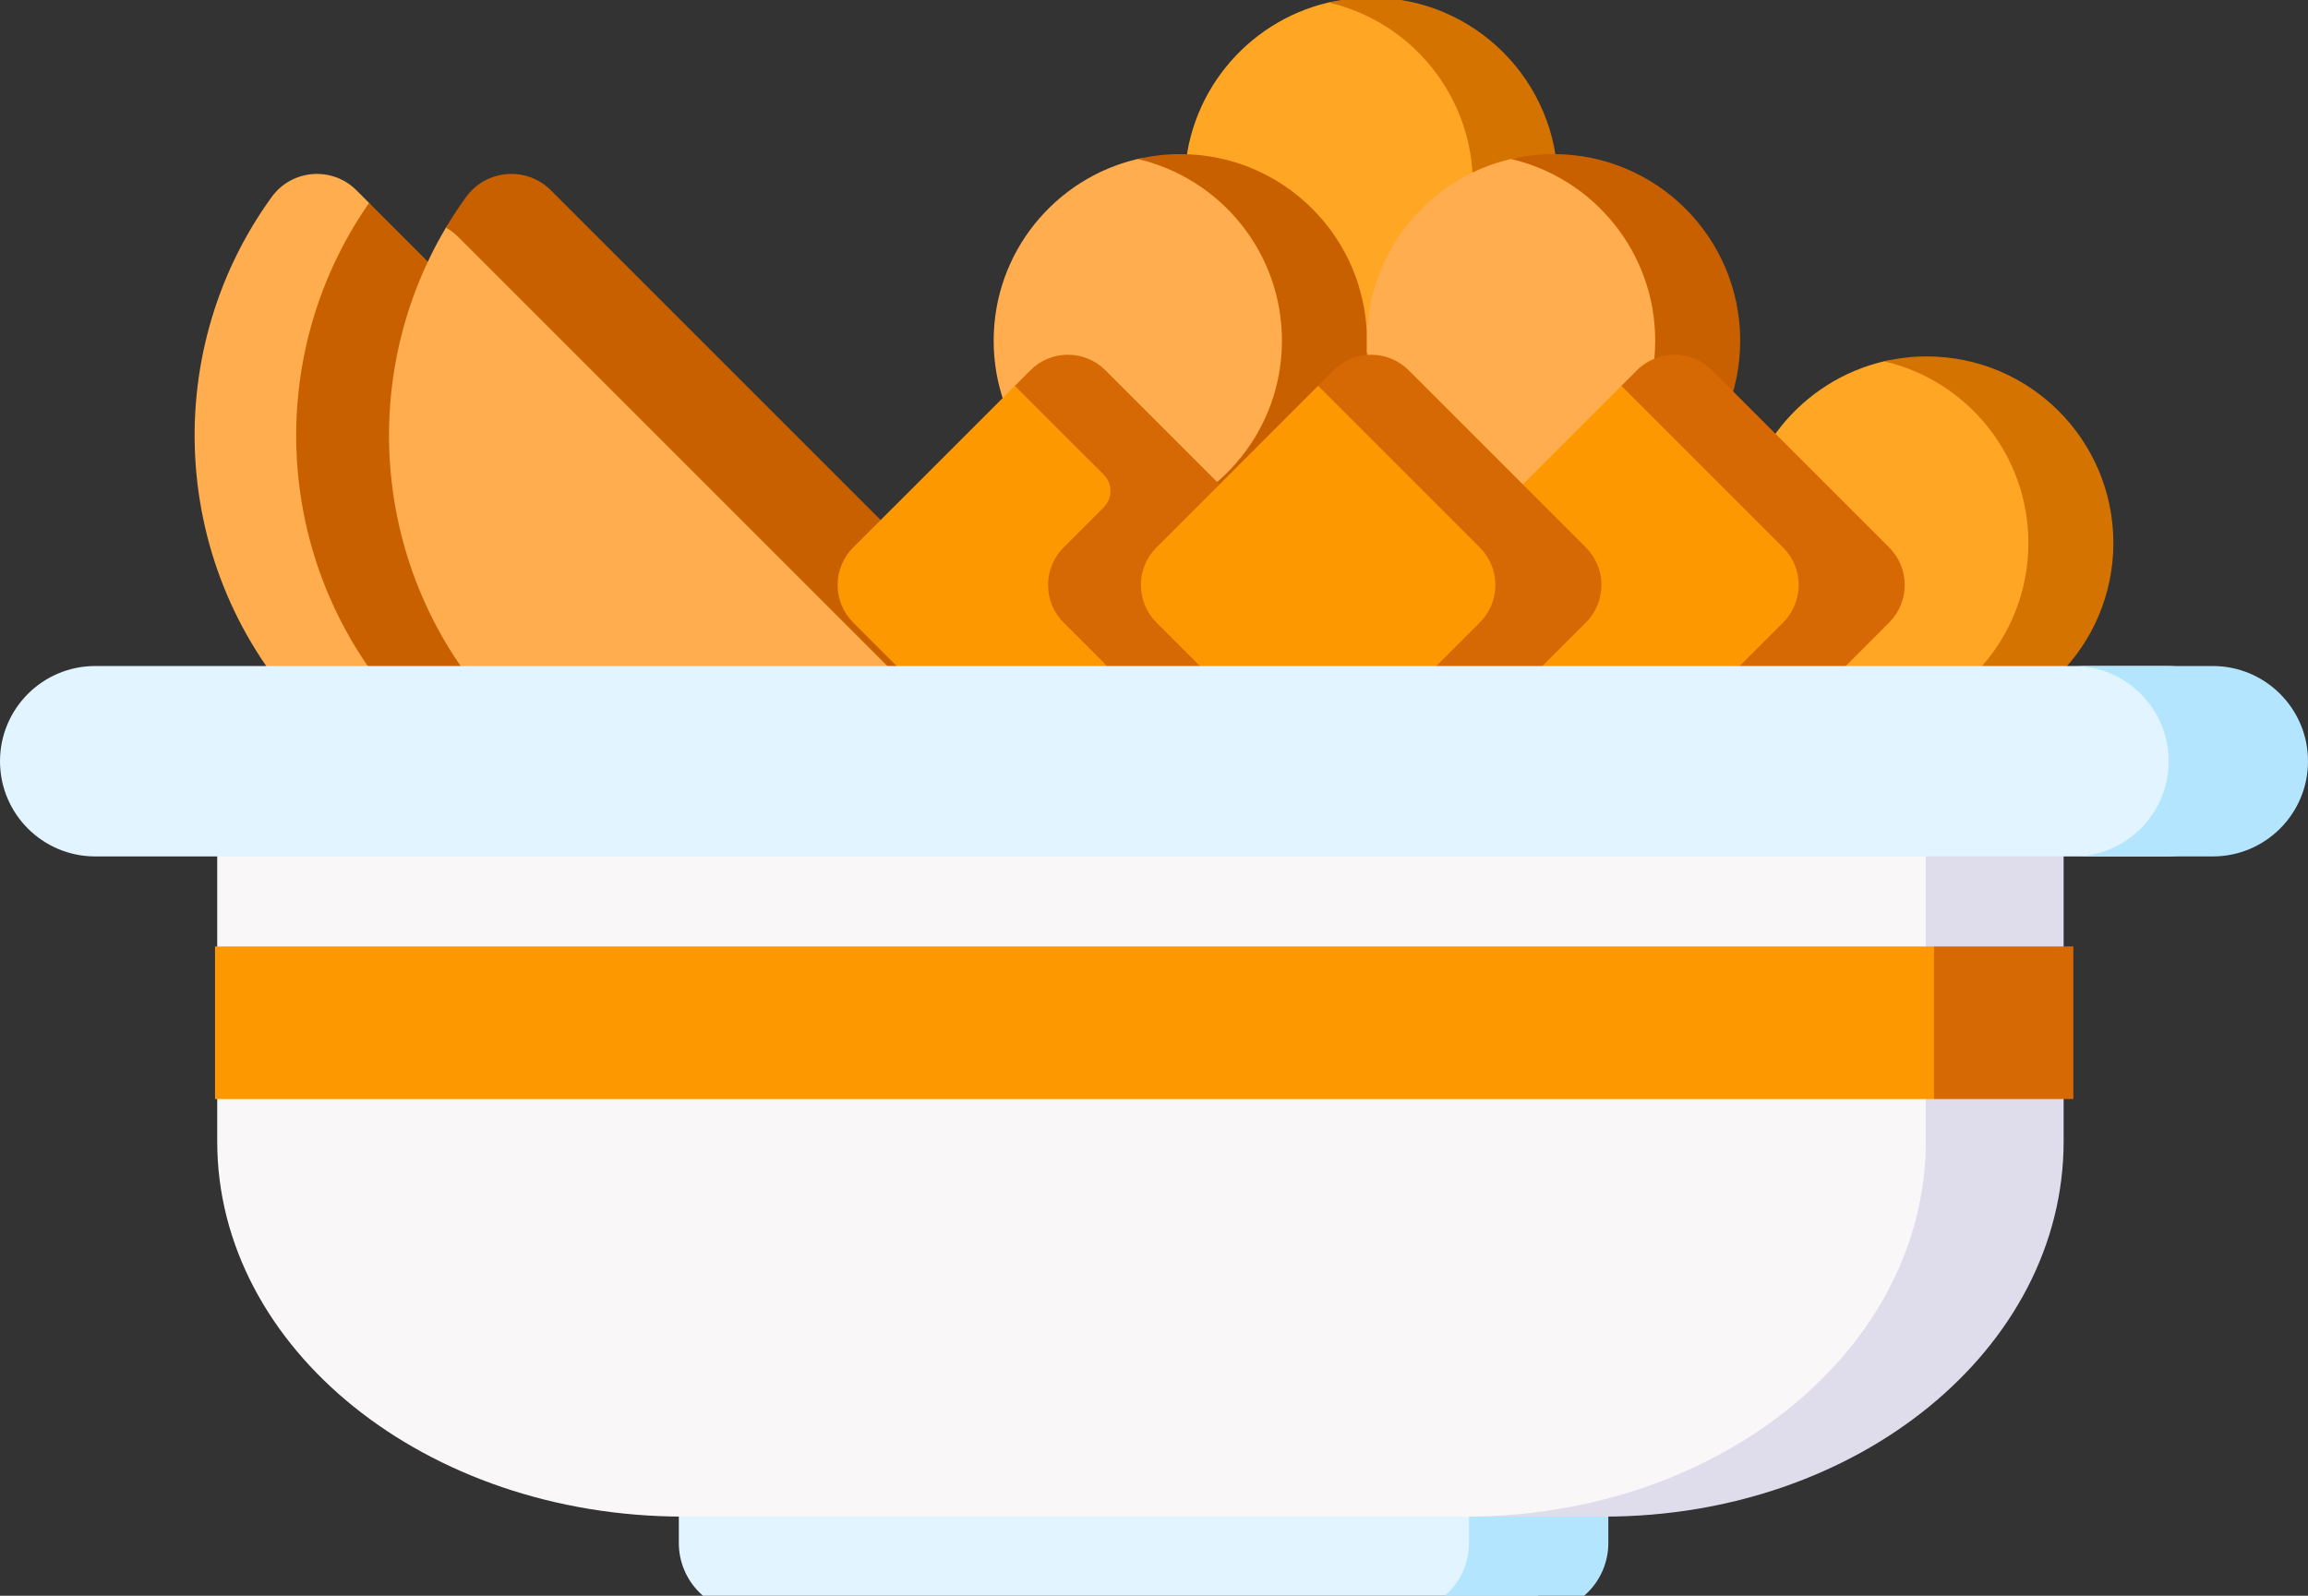 <svg width="94" height="65" viewBox="0 0 94 65" fill="none" xmlns="http://www.w3.org/2000/svg">
<rect x="0" y="0" width="94" height="65" fill="#333333" stroke="none"/>
<g clip-path="url(#clip0)">
<path d="M29.929 29.285C30.92 30.275 35.344 30.35 34.21 31.171C27.73 35.865 18.619 35.293 12.781 29.454C6.943 23.616 6.37 14.506 11.064 8.026C11.886 6.891 13.528 6.761 14.519 7.752L15.033 8.266L29.929 29.285Z" fill="#FFAD4E"/>
<path d="M15.033 8.266C10.524 14.729 11.149 23.687 16.916 29.454C19.624 32.162 23.036 33.735 26.563 34.178C29.267 33.84 31.905 32.841 34.21 31.172C35.344 30.35 35.474 28.707 34.484 27.717L15.033 8.266Z" fill="#C96000"/>
<path d="M42.402 27.716C43.392 28.707 43.262 30.35 42.128 31.172C35.648 35.865 26.537 35.293 20.699 29.454C15.226 23.982 14.38 15.634 18.162 9.272C18.415 8.847 18.688 9.188 18.982 8.782C19.804 7.648 21.446 7.518 22.437 8.508L42.402 27.716Z" fill="#FFAD4E"/>
<path d="M42.402 27.716L22.437 7.752C21.446 6.761 19.804 6.891 18.982 8.026C18.688 8.432 18.415 8.848 18.162 9.273C18.337 9.372 18.504 9.493 18.654 9.643L38.619 29.608C39.609 30.599 39.479 32.241 38.345 33.063C38.192 33.174 38.036 33.279 37.88 33.384C39.372 32.864 40.805 32.13 42.128 31.172C43.262 30.35 43.392 28.707 42.402 27.716Z" fill="#C96000"/>
<path d="M63.101 7.503C63.101 11.701 60.044 14.758 55.846 14.758C55.25 14.758 54.67 15.036 54.114 14.906C50.751 14.123 48.245 11.105 48.245 7.503C48.245 3.9 50.751 0.884 54.114 0.1C54.67 -0.03 55.25 0.248 55.846 0.248C60.044 0.248 63.101 3.305 63.101 7.503Z" fill="#FFA724"/>
<path d="M55.846 -0.098C55.25 -0.098 54.671 -0.027 54.114 0.102C57.478 0.886 59.985 3.901 59.985 7.503C59.985 11.105 57.478 14.12 54.114 14.904C54.671 15.033 55.25 15.104 55.846 15.104C60.044 15.104 63.447 11.701 63.447 7.503C63.447 3.305 60.044 -0.098 55.846 -0.098Z" fill="#D57300"/>
<path d="M55.326 13.878C55.326 18.076 52.269 21.133 48.071 21.133C47.476 21.133 46.896 21.41 46.34 21.281C42.976 20.497 40.47 17.48 40.47 13.878C40.47 10.275 42.976 7.258 46.34 6.475C46.896 6.345 47.476 6.623 48.071 6.623C52.269 6.623 55.326 9.68 55.326 13.878Z" fill="#FFAD4E"/>
<path d="M48.072 6.277C47.476 6.277 46.897 6.347 46.341 6.477C49.704 7.261 52.211 10.276 52.211 13.878C52.211 17.48 49.704 20.495 46.341 21.279C46.897 21.408 47.476 21.479 48.072 21.479C52.27 21.479 55.673 18.076 55.673 13.878C55.673 9.68 52.27 6.277 48.072 6.277Z" fill="#C96000"/>
<path d="M70.529 13.878C70.529 18.076 67.472 21.133 63.274 21.133C62.678 21.133 62.098 21.41 61.542 21.281C58.178 20.497 55.673 17.48 55.673 13.878C55.673 10.275 58.179 7.258 61.542 6.475C62.099 6.345 62.678 6.623 63.274 6.623C67.472 6.623 70.529 9.68 70.529 13.878Z" fill="#FFAD4E"/>
<path d="M63.274 6.277C62.678 6.277 62.099 6.347 61.543 6.477C64.906 7.261 67.413 10.276 67.413 13.878C67.413 17.48 64.906 20.495 61.543 21.279C62.099 21.408 62.678 21.479 63.274 21.479C67.472 21.479 70.875 18.076 70.875 13.878C70.875 9.68 67.472 6.277 63.274 6.277Z" fill="#C96000"/>
<path d="M85.728 22.119C85.728 26.317 82.671 29.374 78.472 29.374C77.877 29.374 77.297 29.652 76.741 29.522C73.377 28.738 70.871 25.721 70.871 22.119C70.871 18.516 73.377 15.5 76.741 14.716C77.297 14.586 77.877 14.864 78.472 14.864C82.671 14.864 85.728 17.921 85.728 22.119Z" fill="#FFA724"/>
<path d="M78.472 14.518C77.876 14.518 77.297 14.589 76.741 14.718C80.105 15.502 82.611 18.517 82.611 22.119C82.611 25.721 80.105 28.736 76.741 29.52C77.297 29.649 77.876 29.72 78.472 29.72C82.67 29.72 86.073 26.317 86.073 22.119C86.073 17.921 82.67 14.518 78.472 14.518Z" fill="#D57300"/>
<path d="M41.966 32.359L41.334 31.942L34.748 25.357C33.904 24.513 33.904 23.145 34.748 22.301L41.334 15.716L41.966 15.515C42.81 14.671 44.178 14.671 45.022 15.515L50.08 22.301C50.923 23.145 50.923 24.513 50.08 25.357L45.022 32.359C44.178 33.202 42.81 33.202 41.966 32.359Z" fill="#FE9800"/>
<path d="M52.24 22.301L45.022 15.083C44.178 14.239 42.81 14.239 41.966 15.083L41.334 15.716L44.949 19.331C45.319 19.701 45.319 20.299 44.949 20.669L43.317 22.301C42.473 23.145 42.473 24.513 43.317 25.357L44.949 26.989C45.319 27.358 45.319 27.957 44.949 28.326L41.334 31.942L41.966 32.575C42.81 33.419 44.178 33.419 45.022 32.575L52.24 25.357C53.084 24.513 53.084 23.145 52.24 22.301Z" fill="#D76904"/>
<path d="M66.67 32.359L66.037 31.942L59.451 25.357C58.608 24.513 58.608 23.145 59.451 22.301L66.037 15.716L66.67 15.515C67.513 14.671 68.882 14.671 69.725 15.515L74.783 22.301C75.627 23.145 75.627 24.513 74.783 25.357L69.725 32.359C68.881 33.202 67.513 33.202 66.67 32.359Z" fill="#FE9800"/>
<path d="M76.943 22.301L69.725 15.083C68.881 14.239 67.513 14.239 66.67 15.083L66.037 15.716L72.622 22.301C73.466 23.145 73.466 24.513 72.622 25.357L66.037 31.942L66.67 32.575C67.513 33.419 68.881 33.419 69.725 32.575L76.943 25.357C77.787 24.513 77.787 23.145 76.943 22.301Z" fill="#D76904"/>
<path d="M54.318 32.359L53.685 31.942L47.1 25.357C46.256 24.513 46.256 23.145 47.1 22.301L53.685 15.716L54.318 15.515C55.162 14.671 56.53 14.671 57.373 15.515L62.431 22.301C63.275 23.145 63.275 24.513 62.431 25.357L57.373 32.359C56.529 33.202 55.162 33.202 54.318 32.359Z" fill="#FE9800"/>
<path d="M64.591 22.301L57.373 15.083C56.529 14.239 55.162 14.239 54.318 15.083L53.685 15.716L60.27 22.301C61.114 23.145 61.114 24.513 60.27 25.357L53.685 31.942L54.318 32.575C55.162 33.419 56.529 33.419 57.373 32.575L64.591 25.357C65.435 24.513 65.435 23.145 64.591 22.301Z" fill="#D76904"/>
<path d="M27.647 58.924L63.613 55.141V62.851C63.613 64.418 62.342 65.688 60.776 65.688H30.484C28.917 65.688 27.647 64.418 27.647 62.851V58.924Z" fill="#E1F4FF"/>
<path d="M59.83 55.141V62.851C59.83 64.418 58.56 65.688 56.993 65.688H62.667C64.234 65.688 65.504 64.418 65.504 62.851V58.924L59.83 55.141Z" fill="#B3E5FE"/>
<path d="M63.951 61.776H27.838C17.349 61.776 8.847 54.935 8.847 46.496V44.727L10.746 41.636L8.847 39.706V30.812H82.941V46.496C82.942 54.935 74.439 61.776 63.951 61.776Z" fill="#FAF7F8"/>
<path d="M78.433 30.812V46.496C78.433 54.935 70.053 61.776 59.718 61.776H65.332C75.668 61.776 84.047 54.935 84.047 46.496V44.727L82.175 43.165L84.047 39.706V30.812H78.433Z" fill="#DFDCEC"/>
<path d="M78.768 44.768H8.758V38.553H78.768L83.104 41.661L78.768 44.768Z" fill="#FE9800"/>
<path d="M78.768 38.553H84.442V44.768H78.768V38.553Z" fill="#D76904"/>
<path d="M88.231 34.885H3.878C1.736 34.885 0 33.149 0 31.007C0 28.866 1.736 27.129 3.878 27.129H88.231C90.372 27.129 92.109 28.866 92.109 31.007C92.109 33.149 90.372 34.885 88.231 34.885Z" fill="#E1F4FF"/>
<path d="M90.122 27.129H84.448C86.59 27.129 88.326 28.866 88.326 31.007C88.326 33.149 86.59 34.885 84.448 34.885H90.122C92.264 34.885 94 33.149 94 31.007C94 28.866 92.264 27.129 90.122 27.129Z" fill="#B3E5FE"/>
</g>
<defs>
<clipPath id="clip0">
<rect width="94" height="65" fill="white"/>
</clipPath>
</defs>
</svg>
